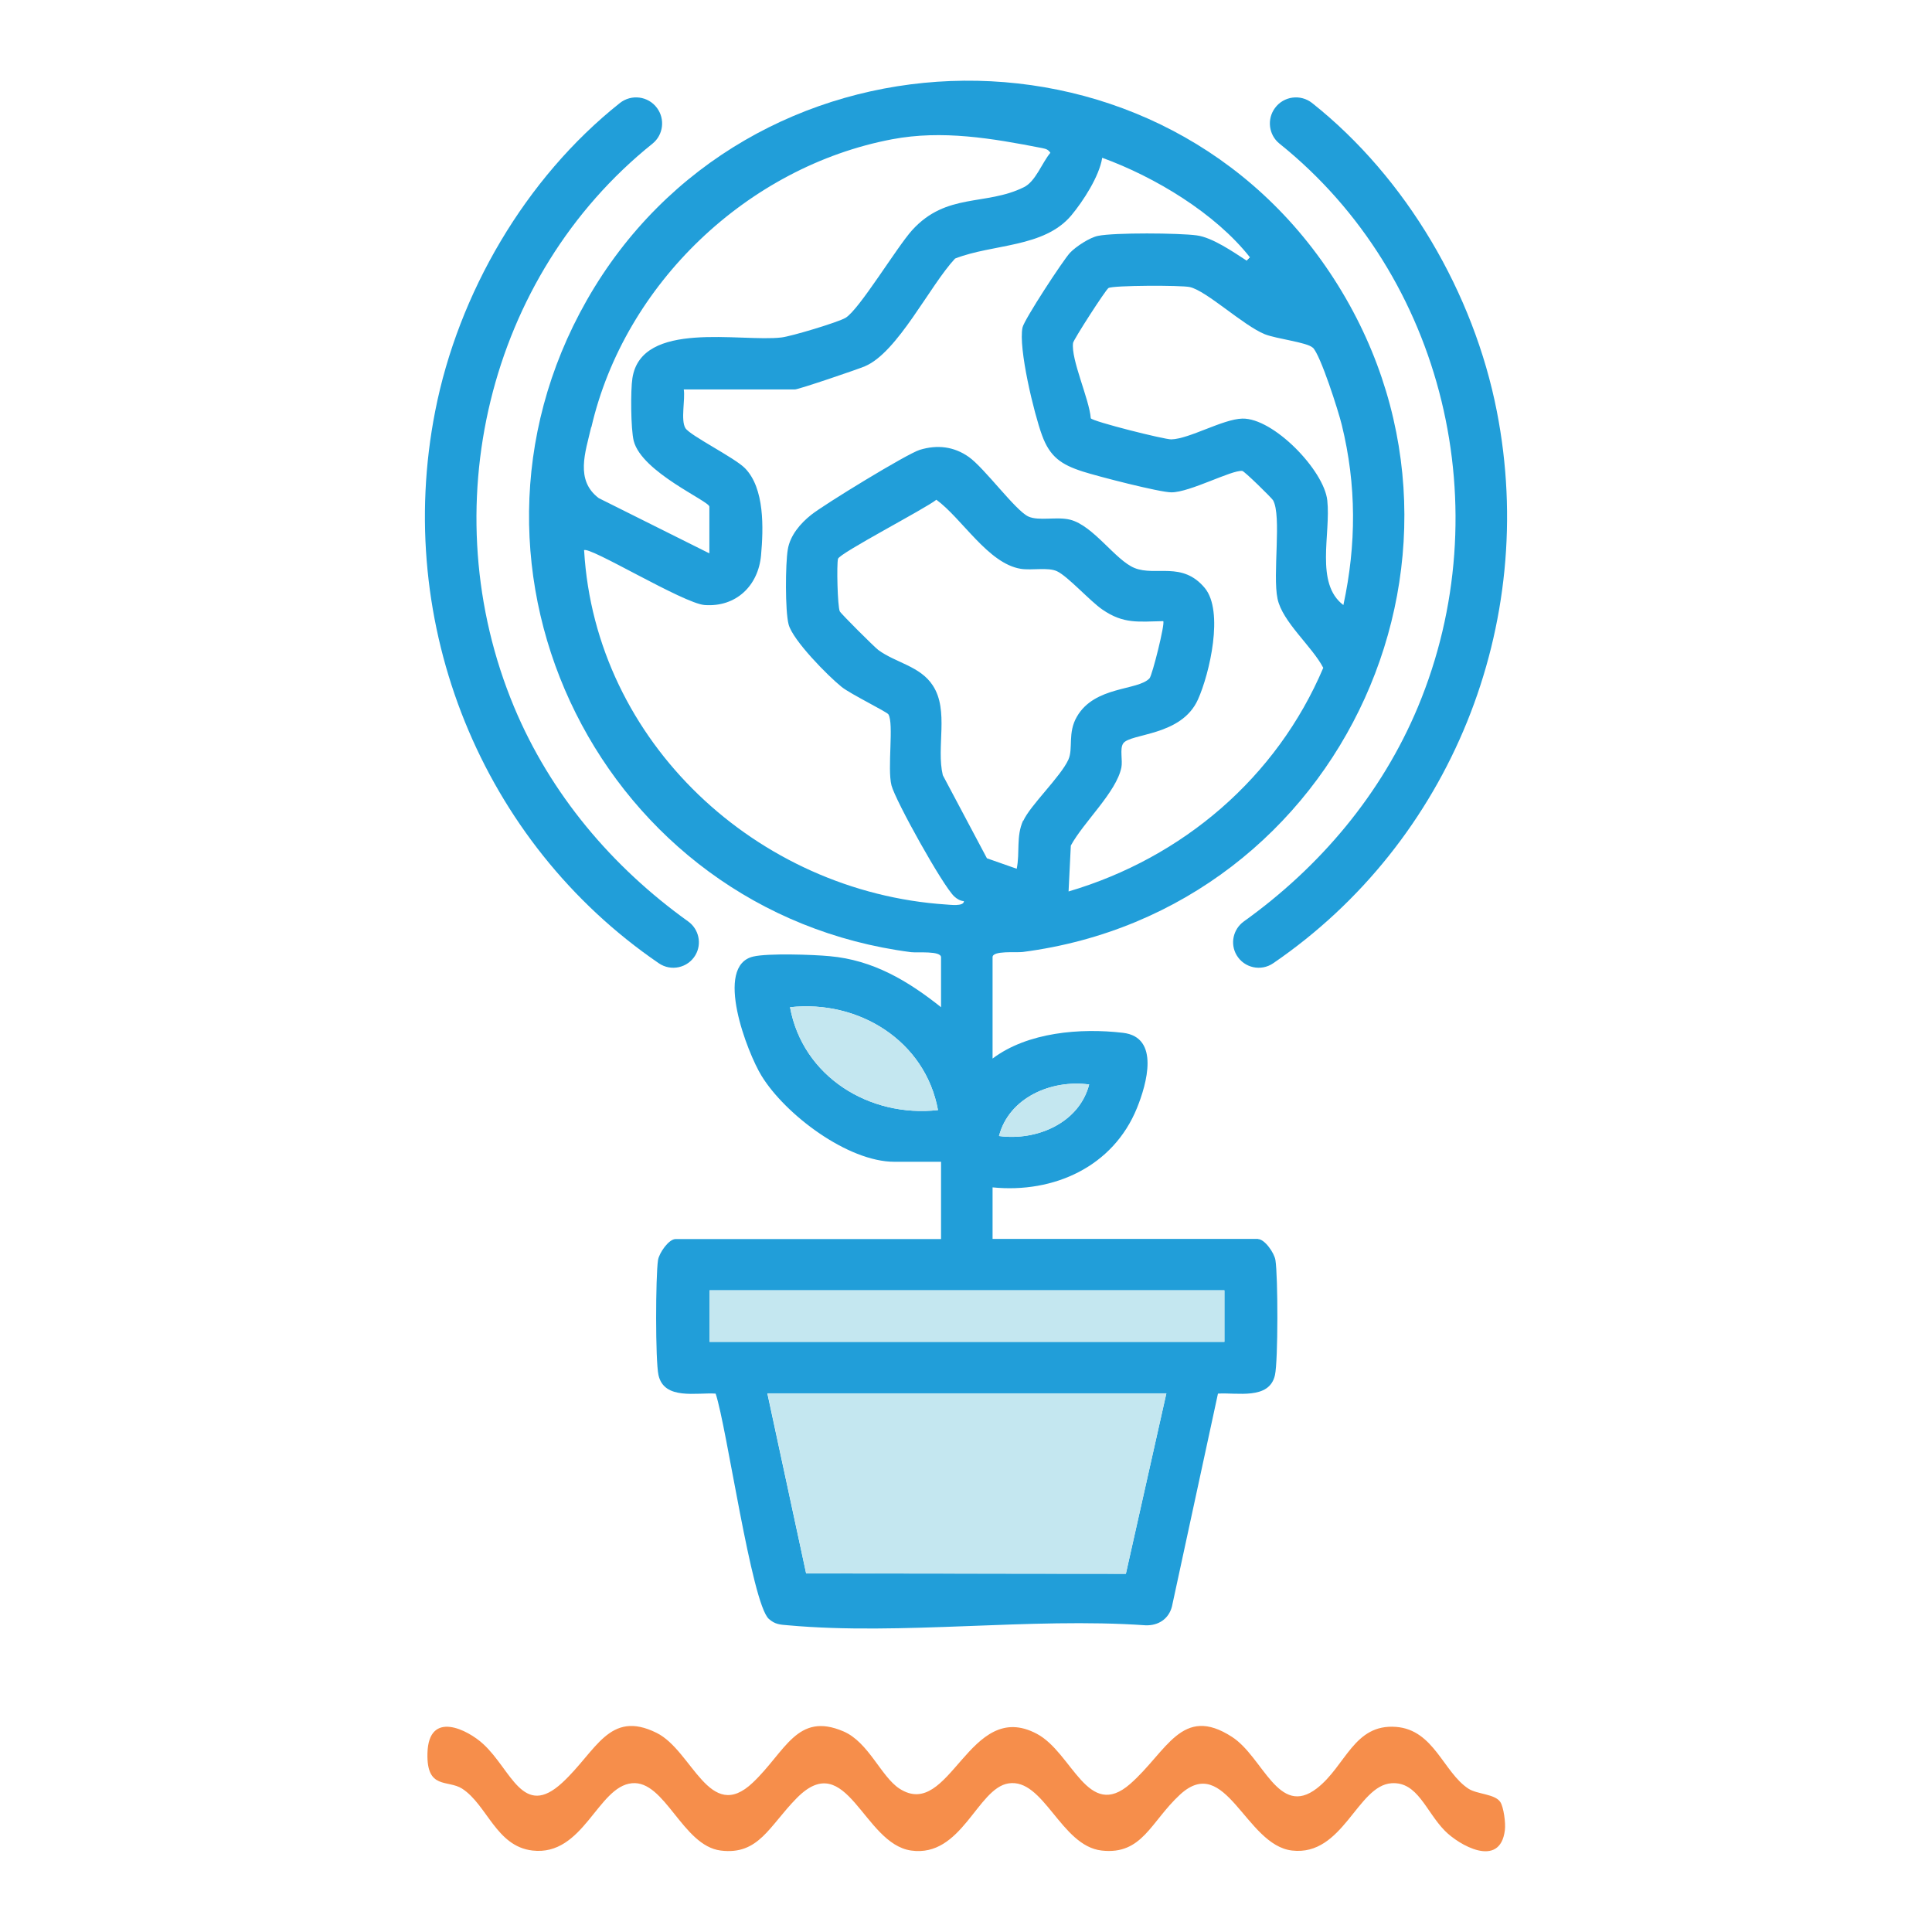 <?xml version="1.0" encoding="UTF-8"?>
<svg id="Layer_1" data-name="Layer 1" xmlns="http://www.w3.org/2000/svg" viewBox="0 0 120 120">
  <defs>
    <style>
      .cls-1 {
        fill: #219ed9;
      }

      .cls-2 {
        fill: #f68e4b;
      }

      .cls-3 {
        fill: #c4e7f0;
      }
    </style>
  </defs>
  <path class="cls-2" d="M93.19,111.93c.2.31.34,1.29.28,1.75-.3,2.41-2.87.91-3.73.03-1.18-1.2-1.69-3.06-3.31-2.95-2.13.14-3.01,4.55-6.18,4.18-2.89-.33-4.12-6.09-6.96-3.47-1.82,1.68-2.34,3.76-4.87,3.47s-3.59-4.51-5.78-4.17c-1.94.3-2.9,4.62-6.05,4.17-2.97-.42-3.99-6.41-7.1-3.26-1.71,1.73-2.36,3.56-4.73,3.26s-3.46-4.38-5.51-4.18c-2.13.2-3.01,4.55-6.18,4.18-2.25-.26-2.81-2.83-4.36-3.84-.9-.58-2.22.08-2.16-2.2.07-2.73,2.53-1.44,3.46-.58,1.76,1.61,2.46,4.68,4.92,2.4,2.11-1.95,2.9-4.55,5.85-3.09,2.23,1.1,3.28,5.66,5.98,3.09,2.03-1.92,2.74-4.42,5.63-3.18,1.56.67,2.33,2.8,3.47,3.55,3.15,2.05,4.32-5.65,8.54-3.4,2.22,1.18,3.16,5.42,5.8,3.11,2.28-2,3.2-4.94,6.32-2.92,1.94,1.25,2.88,5.04,5.27,3.2,1.8-1.39,2.3-4.02,4.92-3.82,2.36.18,2.94,2.82,4.5,3.84.54.35,1.65.32,1.98.83Z"/>
  <g>
    <path class="cls-1" d="M78.14,76.95h-16.49v-3.2c3.8.38,7.49-1.28,8.97-4.93.6-1.48,1.44-4.4-.87-4.67-2.64-.31-5.93-.04-8.1,1.6v-6.3c0-.42,1.48-.27,1.87-.32,19.98-2.59,30.33-25.37,19.07-42.21C71.47.28,46.32,1.28,36.44,18.66c-9.58,16.85,1.05,38.01,20.14,40.48.39.05,1.87-.1,1.87.32v3.1c-2.06-1.64-4.22-2.93-6.92-3.17-1.03-.1-3.82-.19-4.73.02-2.49.56-.37,6,.5,7.41,1.47,2.4,5.35,5.34,8.25,5.34h2.9v4.8h-16.49c-.42,0-1.02.86-1.09,1.31-.15,1-.17,6.24.03,7.14.35,1.57,2.37,1.07,3.55,1.15.69,2.06,2.23,13.01,3.3,13.99.39.35.71.36,1.2.4,7.05.64,15.05-.5,22.2,0,.79.03,1.44-.39,1.64-1.16l2.86-13.23c1.17-.08,3.19.41,3.54-1.15.2-.9.19-6.14.03-7.14-.07-.45-.67-1.31-1.09-1.31ZM67.65,67.36c-.62,2.39-3.26,3.52-5.6,3.2.62-2.39,3.26-3.52,5.6-3.2ZM49.07,62.56c4.26-.47,8.4,2.08,9.19,6.39-4.27.47-8.4-2.08-9.19-6.39ZM63.55,50.96c-.45,1-.19,1.96-.4,3l-1.85-.65-2.74-5.16c-.42-1.75.4-4.01-.62-5.57-.78-1.21-2.31-1.41-3.39-2.21-.26-.2-2.32-2.25-2.39-2.4-.14-.32-.2-2.9-.11-3.26.09-.35,5.43-3.12,6.11-3.67,1.6,1.17,3.21,3.96,5.24,4.29.7.11,1.69-.11,2.25.15.67.31,2.07,1.87,2.82,2.38,1.32.91,2.23.75,3.78.72.13.13-.68,3.36-.85,3.55-.72.78-3.4.46-4.51,2.38-.59,1.01-.22,1.97-.53,2.67-.47,1.05-2.37,2.84-2.8,3.8ZM81.54,21.59c.48.45,1.6,3.97,1.8,4.8.92,3.74.91,7.43.1,11.19-1.78-1.34-.77-4.42-1-6.5-.2-1.87-3.35-5.13-5.28-5.08-1.21.03-3.28,1.26-4.41,1.29-.42.01-4.85-1.1-5-1.31-.09-1.19-1.24-3.65-1.1-4.68.03-.21,2.03-3.31,2.2-3.41.29-.17,4.53-.18,5.05-.06,1.04.23,3.31,2.38,4.66,2.93.73.29,2.62.5,2.97.83ZM36.73,26.54c2.06-8.91,9.71-16.19,18.68-17.89,3.12-.59,6.21-.06,9.33.55.23.05.36.08.5.29-.52.62-.92,1.79-1.65,2.14-2.37,1.17-4.8.32-6.93,2.66-.96,1.06-3.29,4.94-4.14,5.45-.47.28-3.37,1.15-3.98,1.22-2.53.3-8.7-1.11-9.26,2.53-.12.76-.1,3.16.08,3.89.5,1.96,4.7,3.74,4.7,4.09v2.9l-6.87-3.43c-1.48-1.12-.83-2.85-.47-4.41ZM36.27,34.18c.28-.31,6.19,3.31,7.5,3.4,1.95.14,3.33-1.2,3.5-3.09.15-1.67.23-4.16-1-5.41-.65-.66-3.42-2.03-3.7-2.49-.3-.5,0-1.78-.1-2.4h6.9c.23,0,3.91-1.25,4.35-1.44,2.03-.85,4.03-5.01,5.6-6.69,2.34-.92,5.52-.66,7.22-2.68.74-.89,1.74-2.43,1.92-3.58,3.27,1.19,7.02,3.44,9.19,6.2l-.2.2c-.85-.55-2.14-1.45-3.12-1.58-1.08-.15-5.13-.18-6.13.03-.51.1-1.37.66-1.74,1.05-.43.46-2.85,4.16-2.95,4.64-.27,1.28.72,5.36,1.21,6.69.49,1.35,1.2,1.83,2.54,2.26.9.29,4.76,1.29,5.5,1.29,1.15,0,3.74-1.4,4.4-1.33.13.01,1.81,1.66,1.91,1.82.55.96-.04,4.62.28,6.12.3,1.44,2.15,2.96,2.84,4.29-2.89,6.81-8.73,11.8-15.82,13.89l.14-2.85c.8-1.47,2.83-3.32,3.14-4.85.09-.44-.11-1.16.11-1.49.43-.65,3.62-.43,4.65-2.74.72-1.61,1.62-5.47.42-6.92-1.4-1.68-3.05-.71-4.36-1.24-1.19-.48-2.55-2.63-4-3-.84-.21-1.95.1-2.6-.2-.8-.37-2.72-3.01-3.7-3.7-.92-.65-1.96-.77-3.04-.44-.79.24-5.97,3.41-6.75,4.04-.67.53-1.31,1.28-1.45,2.15-.15.89-.17,3.81.05,4.65.25.98,2.45,3.21,3.3,3.89.55.44,2.82,1.55,2.9,1.7.35.57-.08,3.35.19,4.41.25.96,3.19,6.24,3.9,6.9.16.15.38.28.6.29,0,.35-.88.22-1.11.21-11.73-.78-21.79-10.09-22.48-21.99ZM69.93,97.75l-19.86-.02-2.41-11.18h24.78l-2.51,11.2ZM76.05,83.34h-31.98v-3.2h31.98v3.2Z"/>
    <path class="cls-1" d="M76.81,59.33h0c-.42-.71-.22-1.62.45-2.1,4.73-3.39,8.55-7.91,10.81-13.32,5.11-12.25,1.66-26.76-8.6-34.99-.67-.54-.79-1.52-.28-2.21h0c.54-.74,1.59-.88,2.31-.31,5.87,4.66,10.04,11.83,11.47,19.14,2.6,13.24-2.89,26.77-13.89,34.29-.76.52-1.8.29-2.27-.5Z"/>
    <path class="cls-1" d="M77.44,16.19l.2-.2c.26.28.15.38-.2.2Z"/>
    <polygon class="cls-3" points="72.45 86.54 69.93 97.75 50.07 97.72 47.67 86.54 72.45 86.54"/>
    <rect class="cls-3" x="44.07" y="80.15" width="31.98" height="3.2"/>
    <path class="cls-3" d="M58.26,68.95c-4.27.47-8.4-2.08-9.19-6.39,4.26-.47,8.4,2.08,9.19,6.39Z"/>
    <path class="cls-3" d="M67.65,67.36c-.62,2.39-3.26,3.52-5.6,3.2.62-2.39,3.26-3.52,5.6-3.2Z"/>
    <path class="cls-1" d="M78.04,16.29v.3c-.43.15-.45-.3-.6-.4l.2-.2c.07.09.34.15.4.3Z"/>
    <path class="cls-1" d="M43.19,59.33h0c.42-.71.22-1.62-.45-2.1-4.73-3.39-8.55-7.91-10.81-13.32-5.11-12.25-1.66-26.76,8.6-34.99.67-.54.79-1.52.28-2.21h0c-.54-.74-1.59-.88-2.31-.31-5.87,4.66-10.04,11.83-11.47,19.14-2.6,13.24,2.89,26.77,13.89,34.29.76.52,1.8.29,2.27-.5Z"/>
  </g>
</svg>